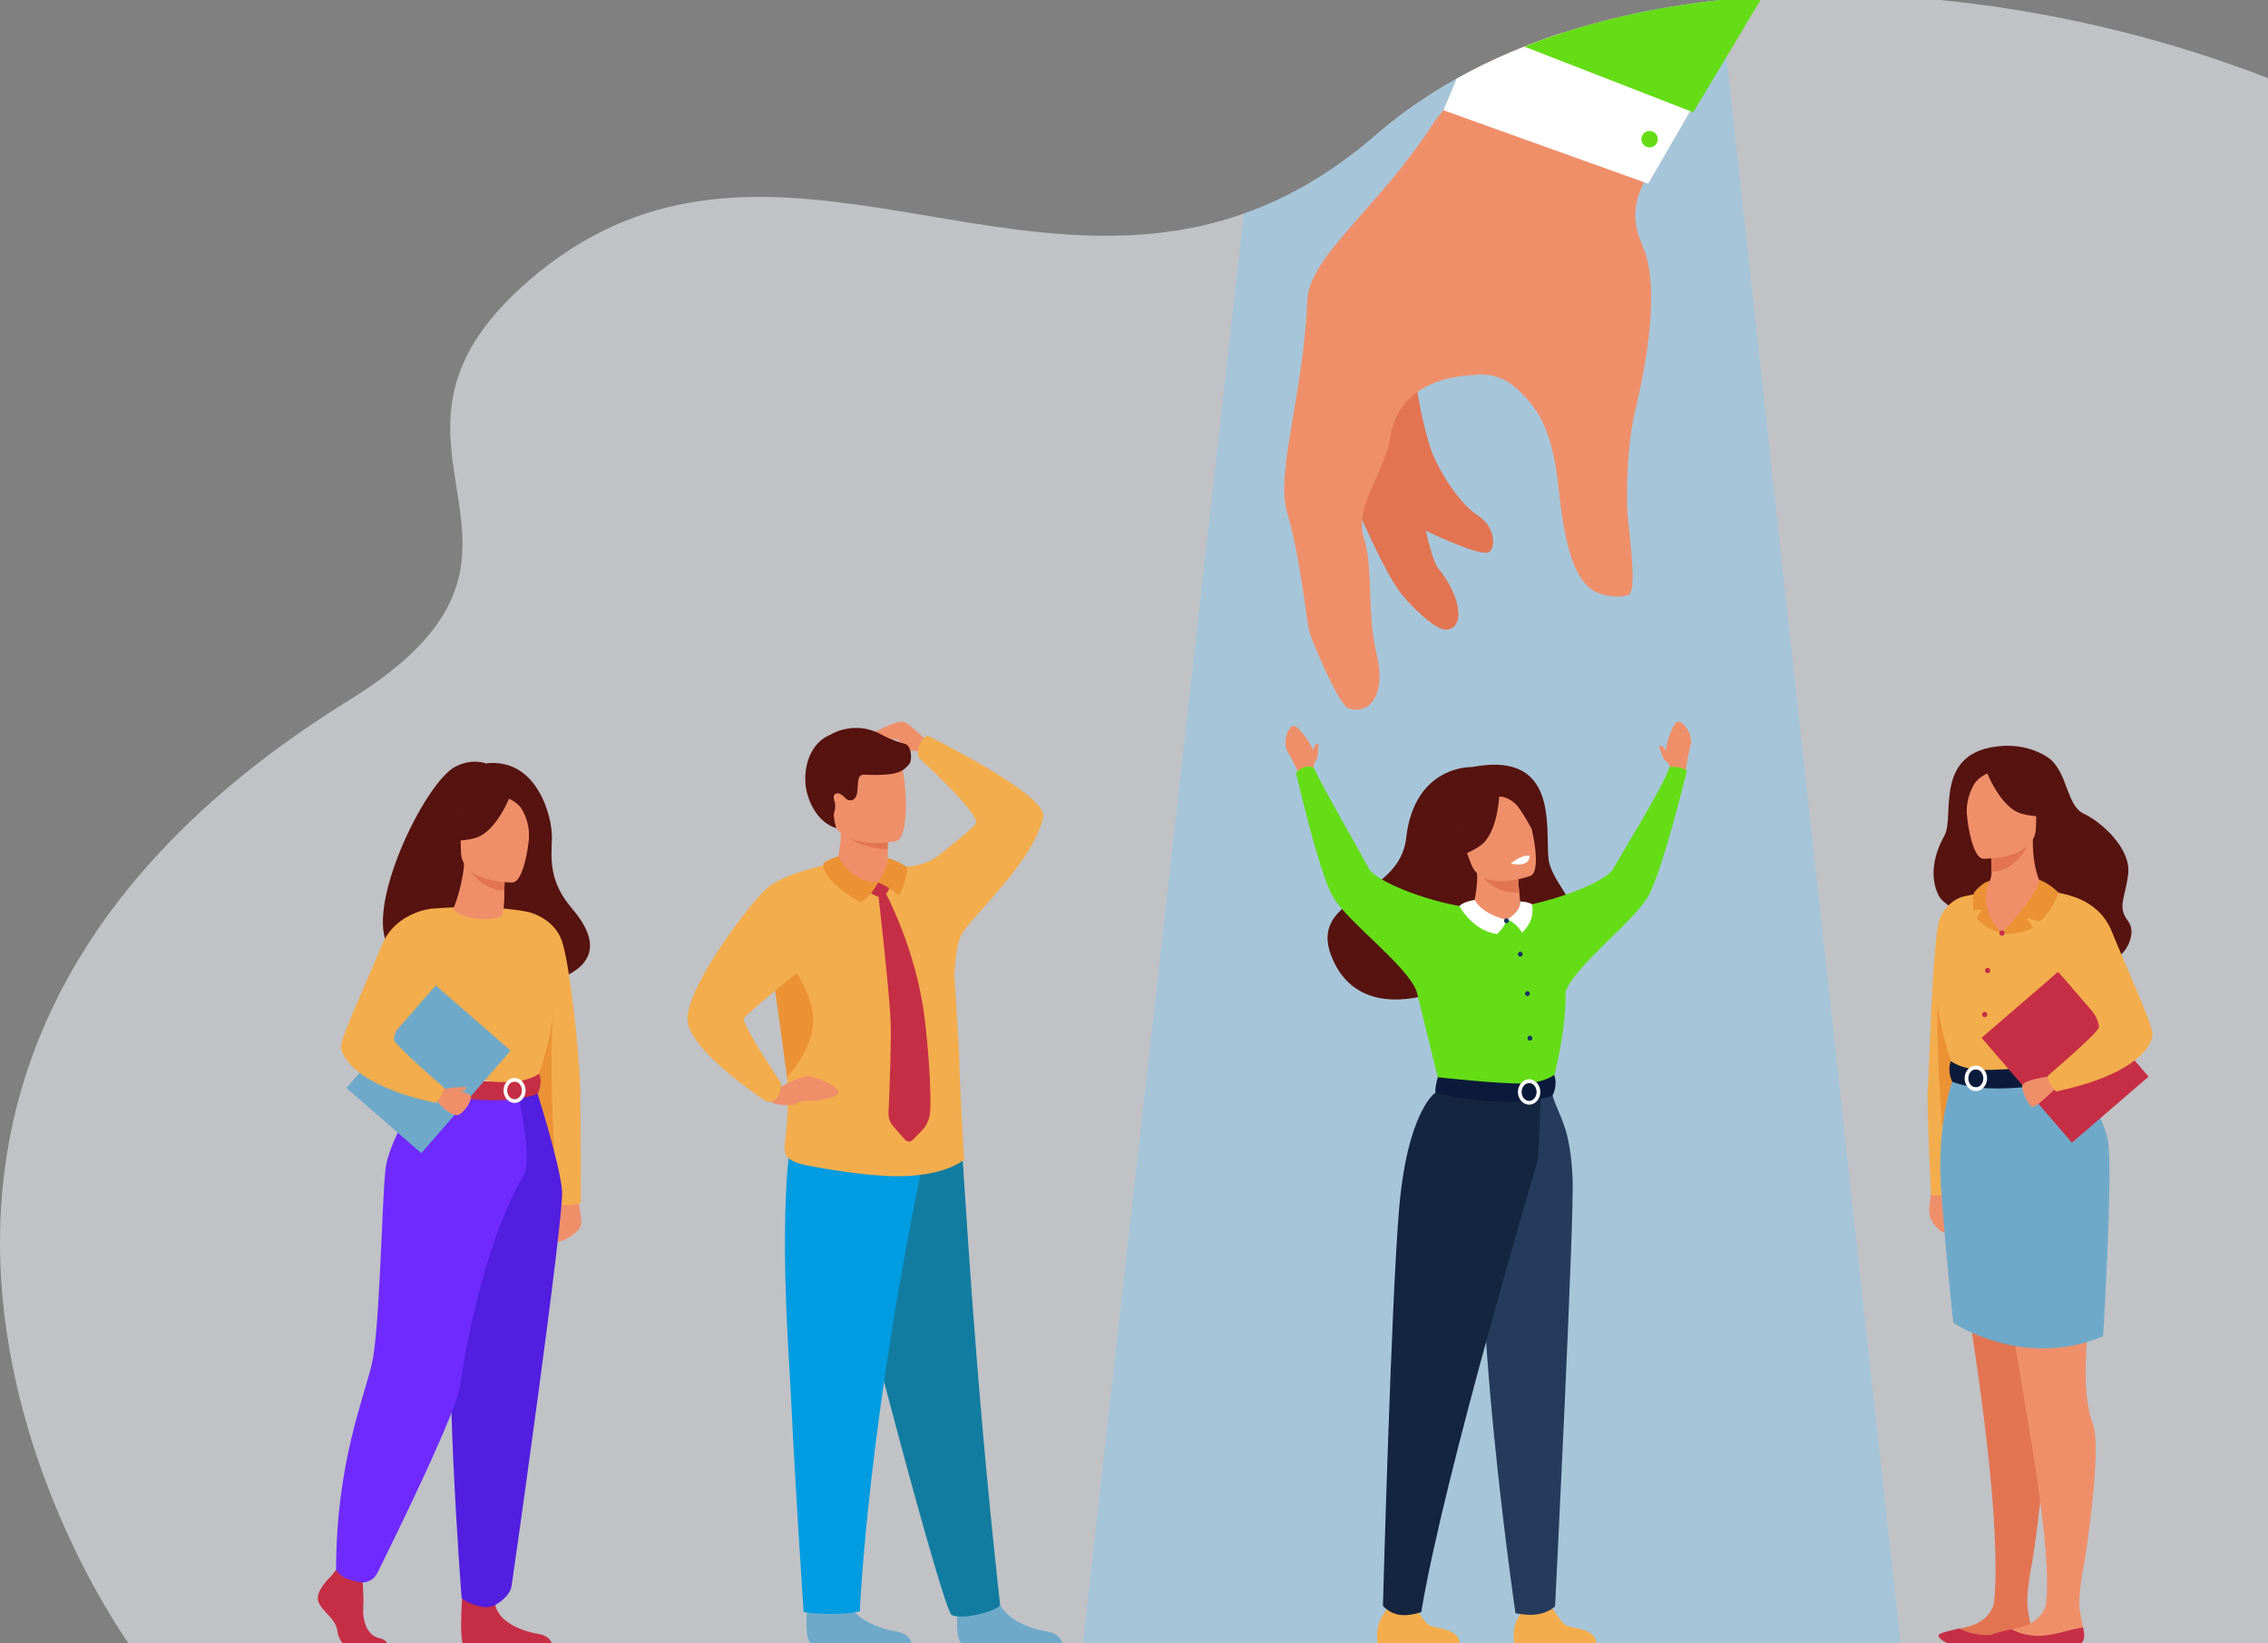 <?xml version="1.0" encoding="utf-8"?>
<!-- Generator: Adobe Illustrator 23.0.0, SVG Export Plug-In . SVG Version: 6.00 Build 0)  -->
<svg version="1.1" id="_x2018_лой_x5F_1" xmlns="http://www.w3.org/2000/svg" xmlns:xlink="http://www.w3.org/1999/xlink"
	 x="0px" y="0px" viewBox="0 0 1508.44 1092.74" style="enable-background:new 0 0 1508.44 1092.74;" xml:space="preserve">
<rect x="0" y="0" width="1508.44" height="1092.74" fill="#808080" stroke="none"/>
<style type="text/css">
	.st0{opacity:0.6;fill:#EBEFF5;}
	.st1{opacity:0.33;fill:#75CDFF;}
	.st2{fill:#F3AD4C;}
	.st3{fill:#253B5C;}
	.st4{fill:#14253F;}
	.st5{fill:#56130F;}
	.st6{fill:#EF8F6A;}
	.st7{fill:#64DD17;}
	.st8{fill:#E27452;}
	.st9{fill:#FFFFFF;}
	.st10{fill:#163560;}
	.st11{fill:#0B1A3B;}
	.st12{fill:#EB9235;}
	.st13{fill:#C62E45;}
	.st14{fill:#F0CAA8;}
	.st15{fill:#521EE0;}
	.st16{fill:#6F2BFF;}
	.st17{fill:#6FA9C9;}
	.st18{fill:#127CA0;}
	.st19{fill:#009CE1;}
</style>
<path class="st0" d="M1508.44,52.01v1043.51c-51.57-0.01-105.94-0.01-162.13-0.02h-0.21c-1.32,0-2.63,0-3.95-0.01
	c-328.02-0.06-717.27-0.26-974.7-0.77c-20.55-0.04-40.25-0.08-59.02-0.13c-17.78-0.04-34.71-0.09-50.72-0.13
	c-9.88-0.03-19.41-0.06-28.56-0.09c-89.49-0.3-143.47-0.67-143.65-1.13l-0.17-0.33c0,0-0.04-0.07-0.08-0.17
	c-0.04-0.1-0.09-0.23-0.09-0.32c-0.67-1.31-267.74-370.22,147.46-627.03c162.45-100.48-10.17-166.81,119.01-278.68
	C500.1,58.16,662.12,200.37,827.2,142.08c29.17-10.29,58.44-26.85,87.74-52.27c16.49-14.29,34.57-26.79,53.92-37.58
	c2.97-1.66,5.96-3.28,8.99-4.86c11.59-6.03,23.6-11.48,35.98-16.39c8.31-3.29,16.77-6.33,25.4-9.13h0.01
	c13.69-4.44,27.75-8.27,42.11-11.51c20.39-4.6,41.39-8.03,62.8-10.34c9.34-1.02,18.76-1.82,28.24-2.42
	c9.63-0.61,19.32-1.01,29.05-1.19c7.13-0.15,14.28-0.18,21.45-0.11c20.64,0.21,41.42,1.3,62.18,3.22
	c5.64,0.51,11.28,1.09,16.91,1.73C1373.86,9.39,1444.96,27.18,1508.44,52.01z"/>
<path class="st1" d="M1264.05,1092.74H720.22L827.2,142.08c29.17-10.29,58.44-26.85,87.74-52.27
	c16.49-14.29,34.57-26.79,53.92-37.58c2.97-1.66,5.96-3.28,8.99-4.86c11.59-6.03,23.6-11.49,35.97-16.39
	c8.31-3.29,16.78-6.33,25.41-9.13h0.01c13.69-4.44,27.75-8.27,42.11-11.51c20.39-4.6,41.39-8.03,62.8-10.34l4.15,37.81
	L1264.05,1092.74z"/>
<g>
	<path class="st2" d="M970.95,1092.74h-54.79c0,0-1.31-8.35,1.55-14.69c2.74-6.08,7.01-9.83,7.4-14.49
		c3.48,3.59,7.77,5.89,15.69,4.83c0.97,1.57,6.27,10,9.51,12.33C953.88,1083.29,969.85,1082.37,970.95,1092.74z"/>
	<path class="st2" d="M1061.83,1092.74h-54.79c0,0-1.31-8.35,1.55-14.69c2.74-6.08,7.01-9.83,7.4-14.49
		c3.48,3.59,7.77,5.89,15.69,4.83c0.97,1.57,6.27,10,9.51,12.33C1044.76,1083.29,1060.73,1082.37,1061.83,1092.74z"/>
	<path class="st3" d="M1045.91,782.95c1.37,25.75-11.63,285.29-11.63,285.29s-3.26,3.76-11.02,5.27c-6.86,1.34-15.33-0.6-15.33-0.6
		s-41.7-285.57-10.62-323.96c0.7-0.87,1.44-1.71,2.21-2.51c1.02-1.06,3.37-1.69,3-2.99c-8.85-30.66,29.96-15.28,30.09-14.86
		C1037.36,743.95,1044.08,748.57,1045.91,782.95z"/>
	<path class="st4" d="M1025.67,709.91l-71.04,16.86c0,0-18.87,12.15-24.28,79.42c-5.26,65.29-10.56,261.78-10.56,261.78
		s4.13,5.19,11.51,6.09c6.51,0.8,13.95-1.9,13.95-1.9c15.06-90.96,77.72-301.29,77.72-301.29L1025.67,709.91z"/>
	<path class="st5" d="M979.09,510.13c0,0-38.38-1.55-43.87,47.31c-4.63,41.28-68.78,38.13-48.2,82
		c20.58,43.87,77.45,18.96,87.19,11.37c9.75-7.58,64.99-24.91,70.95-36.83c5.96-11.91-9.61-23.39-14.49-39.05
		C1025.8,559.28,1041.64,498.15,979.09,510.13z"/>
	<g>
		<path class="st6" d="M1111,510.38c0,0-1.32-6.59-2.81-11.61c-0.66-2.23,3.93-16.83,7.1-18.63c3.17-1.8,11.44,8.04,9.1,15.59
			c-1.2,3.88-3.18,16.51-3.18,16.51L1111,510.38z"/>
		<path class="st6" d="M1111,510.38c0,0-1.73-3.82-3.28-4.44c-1.56-0.62-3.23-6.86-4.37-9.34c0,0,1.1-1.62,3.04,0.46
			c1.18,1.27,3.81,5,3.81,5L1111,510.38z"/>
	</g>
	<path class="st6" d="M874.24,496.36c-0.34,0.69-0.8,1.93-1.22,3.1c-0.01-0.32-0.01-0.63-0.01-0.94
		c-0.02-2.32-8.68-14.95-12.25-15.74c-3.56-0.79-8.59,11.04-4.14,17.57c2.29,3.36,9.32,18.42,9.32,18.42l7.78-8.33
		c0,0,0.53-4.16,1.84-5.2c1.31-1.05,1.08-7.51,1.45-10.21C877.01,495.03,875.48,493.8,874.24,496.36z"/>
	<path class="st5" d="M980.97,579.14c0,0-11.27-8.92-16.45-18.12c-3.7-6.56-9.22-33.75,18.16-39.15c0,0,7.83-1.91,16.63,0.41
		c7,1.84,18.06,7.23,16.86,33.07l0.31,8.48L980.97,579.14z"/>
	<path class="st7" d="M942.39,659.99l15.45,63.07l73.22,3.19c0,0,14.83-52.75,8.69-76.77c-6.14-24.01-15.51-40.69-15.51-40.69
		s-22.75-5.47-63.04-2.27L942.39,659.99z"/>
	<path class="st7" d="M1002.96,603.96c26.3-2.44,65.23-17.11,70.1-26.27c4.88-9.15,32.82-53.84,37.39-67.59c0,0,3.41-0.25,5.46,0.07
		c2.76,0.42,6.12,2.07,6.12,2.07s-16.3,67.3-25.94,84.12c-9.65,16.82-49.49,46.58-54.92,63.62
		C1035.73,677.03,995.03,604.7,1002.96,603.96z"/>
	<path class="st7" d="M980.59,603.96c-26.3-2.44-65.23-17.11-70.1-26.27c-4.87-9.15-30.73-54.05-36.77-67.26c0,0-2.8-1.14-6.03-0.28
		c-3.35,0.89-5.68,3.83-5.68,3.83s14.83,65.55,24.47,82.37c9.65,16.82,50.48,46.58,55.91,63.62
		C947.81,677.03,988.51,604.7,980.59,603.96z"/>
	<g>
		<path class="st6" d="M978.5,607.73c1.43-3.25,4.75-19.31,3.8-27.35l1.54,0.06l25.83,1c0,0,0.13,6.25,0.77,12.07
			c0,0.05,0.01,0.1,0.02,0.15c0.54,5.06,0.93,7.54,0.53,13.93c-0.18,2.88-9.46,4.99-20.25,4.74
			C986.88,612.24,977.56,609.88,978.5,607.73z"/>
		<path class="st8" d="M1009.67,581.45c0,0,0.13,6.25,0.77,12.07c-14.24,1.3-22.89-7.87-26.6-13.07L1009.67,581.45z"/>
		<path class="st6" d="M1017.99,582.5c0,0-32.57,12.02-39.74-8.38c-7.17-20.4-16.21-32.58,4.29-41.12
			c20.49-8.54,27.29-2.18,31.34,4.05C1017.92,543.27,1026.27,578.85,1017.99,582.5z"/>
		<path class="st5" d="M997.27,527.27c0,0-0.58,27.08-13.11,35.44s-19.79,6.77-19.79,6.77s7.62-12.09,4.68-27.5
			C969.06,541.99,986.52,518.25,997.27,527.27z"/>
		<path class="st5" d="M995.73,530c0,0,4.79-1.79,12.1,4.51c3.35,2.88,10.85,16.72,10.85,16.72s1.06-18.64-9.76-25.18
			C997.45,519.1,995.73,530,995.73,530z"/>
		<path class="st9" d="M1004.97,574.23c0,0,4.55,1.62,9.23-0.03c3.21-1.13,3.21-5.19,3.21-5.19s-2.44-0.28-5.96,1.15
			C1007.93,571.6,1004.97,574.23,1004.97,574.23z"/>
	</g>
	<path class="st9" d="M1001.94,611.68c0,0-15.71-3.16-21.11-13.16c0,0-7.43,1.06-10.17,4.06c0,0,8.6,16.4,25.07,18.64
		C995.73,621.23,1001.42,615.95,1001.94,611.68z"/>
	<path class="st9" d="M1011.03,599.49c0,0,5.35,0.23,7.88,1.9c0,0,2.83,10.39-6.61,18.82c0,0-5.08-8.02-10.36-8.53
		C1001.94,611.68,1011.76,606.7,1011.03,599.49z"/>
	<path class="st10" d="M1000.31,612.35c0-0.9,0.73-1.62,1.63-1.62s1.63,0.73,1.63,1.62c0,0.9-0.73,1.63-1.63,1.63
		S1000.31,613.24,1000.31,612.35z"/>
	<path class="st10" d="M1009.53,634.63c0-0.9,0.73-1.63,1.62-1.63c0.9,0,1.63,0.73,1.63,1.63c0,0.9-0.73,1.62-1.63,1.62
		C1010.25,636.25,1009.53,635.53,1009.53,634.63z"/>
	<path class="st10" d="M1014.28,660.83c0-0.9,0.73-1.62,1.63-1.62c0.9,0,1.63,0.73,1.63,1.62c0,0.9-0.73,1.63-1.63,1.63
		C1015.01,662.45,1014.28,661.73,1014.28,660.83z"/>
	<circle class="st10" cx="1017.53" cy="690.48" r="1.63"/>
	<path class="st11" d="M1033.63,714.9c0,0-6.88,5.44-20.54,5.71c-16.32,0.33-56.74-4.16-56.74-4.16s-1.8,5.02-1.72,10.32
		c0,0,49.38,12.46,77.98,1.82C1032.62,728.59,1036.31,721.65,1033.63,714.9z"/>
	<g>
		<path class="st9" d="M1024.45,725.95c0-0.04,0-0.08-0.01-0.12c-0.09-2.48-1.15-4.68-2.75-6.15c-1.28-1.17-2.91-1.87-4.68-1.87
			c-2.2,0-4.19,1.09-5.54,2.82c-0.91,1.14-1.54,2.55-1.78,4.11c-0.03,0.19-0.06,0.38-0.07,0.57c-0.03,0.3-0.05,0.61-0.05,0.93
			c0,2.52,0.98,4.79,2.54,6.34c1.31,1.3,3.03,2.09,4.9,2.09c2.47,0,4.67-1.37,6.02-3.47c0.9-1.39,1.43-3.1,1.43-4.96
			C1024.46,726.14,1024.46,726.04,1024.45,725.95z M1017.01,732.2c-0.14,0-0.28-0.01-0.42-0.02c-2.54-0.26-4.56-2.82-4.56-5.94
			c0-0.28,0.02-0.56,0.06-0.83c0.03-0.35,0.09-0.68,0.18-1c0.52-1.92,1.83-3.41,3.46-3.92c0.41-0.14,0.84-0.21,1.28-0.21
			c0.18,0,0.36,0.01,0.54,0.04c2.22,0.28,4.01,2.32,4.36,4.93c0.04,0.19,0.06,0.39,0.06,0.59c0.02,0.13,0.02,0.26,0.02,0.4
			c0,2.71-1.51,4.99-3.58,5.71C1017.97,732.12,1017.5,732.2,1017.01,732.2z"/>
	</g>
</g>
<g>
	<path class="st6" d="M383.6,793.39c0,0,3.85,17.04,2.75,21.71c-1.1,4.67-13.05,12.09-17.52,10.72c-4.47-1.37-0.62-24.74,7.08-28.59
		C383.6,793.39,383.6,793.39,383.6,793.39z"/>
	<path class="st5" d="M380.39,604.15c-15.36-17.93-13.78-32.76-13.32-46.56c0.46-13.8-9.57-53.92-43.97-49.88
		c0,0-9.01-3.66-20.25,2.17c-19.08,9.9-55.83,83.86-46.79,114.4c2.14,7.24,6.85,12.04,14.98,12.96c3.52,0.41,7.69,0.08,12.57-1.09
		c-0.8-1.55,5.41-4.57,13.62-5.71c14.1-1.95,34.1,1.64,34.6,27.8c0,0,7.43-0.18,17.08-1.61c5.99-0.9,12.84-2.27,19.3-4.37
		c3.57-1.17,7.03-2.56,10.16-4.23C392.7,640.43,400.12,627.18,380.39,604.15z"/>
	<path class="st2" d="M351.61,606.6c0,0,17.17,3.92,22.27,19.67c5.1,15.75,11.37,72.35,11.92,97.44
		c0.49,22.29,0.55,76.28,0.55,76.28s-7.15,3.57-17.52,0l-21.7-110.5L351.61,606.6z"/>
	<path class="st12" d="M368.62,765.96c0,0-3.74-61.57-0.63-91.84c2.49-24.22-27.83,46.54-25.77,59.41
		C344.29,746.39,368.62,765.96,368.62,765.96z"/>
	<path class="st13" d="M219.99,1048.52c0,0-10.41,9.5-8.38,16.26c2.03,6.75,11.43,11.25,12.7,19.51
		c1.27,8.25,6.35,12.75,10.92,12.75c4.57,0,21.8,0,21.8,0s3.37-5.81-4.76-7.56c-8.13-1.75-11.19-11.45-10.68-20.45
		c0.51-9-0.76-21.01-0.76-21.01l-17.27-4L219.99,1048.52z"/>
	<path class="st13" d="M308.13,1052.55c0,0-3.75,40.26,0.83,42.51l58.51-0.12c0,0,0-6.75-9.4-8.25c-9.4-1.5-25.91-7-28.7-19.26
		C326.57,1055.18,308.13,1052.55,308.13,1052.55z"/>
	<path class="st2" d="M263.12,652.98c0,0-0.87,12.29,0,27.04c0.58,9.78,10.47,22.88,11.87,26.11c3.52,8.13,7.49,9.45,7.49,9.45
		l30.72,7.53l10.8,2.64l34.06-10.17c0,0,15.51-43.3,9.29-67.68c-6.23-24.38-15.75-41.3-15.75-41.3s-23.09-5.55-63.99-2.31
		L263.12,652.98z"/>
	<path class="st14" d="M272.11,684.01c0.58,9.78,1.48,18.88,2.88,22.12c3.52,8.13,7.49,9.45,7.49,9.45l30.72,7.53l13.34-3.92
		c0,0-44.54-6.75-39.6-45.07L272.11,684.01z"/>
	<path class="st15" d="M355.9,722.16c0,0,16.87,52.5,17.95,70.38c1.08,17.88-32.24,253.95-33.59,262.18
		c-1.26,7.76-10.91,12.71-10.91,12.71s-4.43,2.62-10.76,0.83c-8.78-2.48-11.56-5.45-11.56-5.45s-13.13-168.36-5-228.51
		c8.13-60.14,8.22-112.15,8.22-112.15H355.9z"/>
	<path class="st16" d="M284.43,720.59c0,0-25.73,34.52-28.13,57.86c-2.4,23.34-3.76,105.32-8.87,128.07
		c-5.11,22.75-23.89,66.54-23.89,137.5c0,0,1.95,4.07,7.98,6.23c1.93,0.69,4.51,1.37,7.02,1.94c4.97,1.14,10.07-1.29,12.34-5.86
		c12.69-25.56,53.13-107.99,55.2-125.11c1.47-12.11,14.23-92.25,42.08-139.28c6.69-11.29-4.1-56.19-4.1-56.19L284.43,720.59z"/>
	<path class="st13" d="M358.6,714.05c0,0-6.77,5.36-20.22,5.63c-16.07,0.32-55.89-4.1-55.89-4.1s-1.77,4.94-1.7,10.16
		c0,0,48.63,12.27,76.81,1.79C357.59,727.54,361.23,720.7,358.6,714.05z"/>
	<g>
		<path class="st9" d="M349.03,722.15c-0.44-1.27-1.15-2.38-2.06-3.25c-0.05-0.05-0.1-0.09-0.15-0.14
			c-0.53-0.49-1.12-0.89-1.75-1.19c-0.87-0.42-1.83-0.65-2.84-0.65c-2.17,0-4.12,1.07-5.44,2.77c-0.59,0.72-1.05,1.55-1.36,2.46
			c-0.03,0.07-0.06,0.14-0.07,0.21c-0.28,0.81-0.43,1.69-0.45,2.6c-0.01,0.09-0.01,0.17-0.01,0.26c0,2.49,0.97,4.73,2.51,6.25
			c1.28,1.28,2.97,2.05,4.82,2.05c1.2,0,2.34-0.33,3.34-0.92c1.03-0.59,1.91-1.45,2.57-2.49c0.9-1.37,1.42-3.06,1.42-4.89
			C349.56,724.13,349.38,723.1,349.03,722.15z M342.23,731.09h-0.07c-0.1,0-0.2-0.01-0.29-0.02c-2.54-0.22-4.54-2.76-4.54-5.85
			v-0.05c0.01-1.1,0.27-2.14,0.73-3.02c0.13-0.26,0.27-0.5,0.44-0.73c0.64-0.9,1.5-1.57,2.48-1.87c0.4-0.13,0.82-0.2,1.25-0.2
			c0.18,0,0.36,0.01,0.53,0.04c0.45,0.05,0.88,0.18,1.28,0.38c0.12,0.06,0.24,0.12,0.35,0.19c0.83,0.49,1.53,1.25,2.01,2.19
			c0.46,0.9,0.73,1.95,0.73,3.07c0,2-0.83,3.76-2.11,4.81c-0.43,0.37-0.91,0.64-1.42,0.83
			C343.17,731.01,342.71,731.09,342.23,731.09z"/>
	</g>
	
		<rect x="251.71" y="665.93" transform="matrix(-0.754 -0.657 0.657 -0.754 32.469 1434.438)" class="st17" width="66.06" height="90.43"/>
	<path class="st6" d="M293.72,723.71c0,0,19.5,1.72,19.44,6.05c-0.06,4.33-6.18,11.89-9.07,11.89c-6.6,0-13.83-9.88-13.83-9.88
		L293.72,723.71z"/>
	<path class="st2" d="M287.62,604.29c0,0-24.37,1.71-33.71,24.42c-9.34,22.71-27.07,60.84-27.07,67.26c0,6.41,9.9,26.19,63.08,37.56
		c0,0,5.5-5.79,5.17-10.36c0,0-33.19-28.51-33.11-31.84c0.17-6.3,5.44-14.62,34.59-43.78C304.49,639.62,287.62,604.29,287.62,604.29
		z"/>
	<path class="st6" d="M296.65,724.12c0,0,4.42-0.99,7.31-1.01c2.89-0.02,6.35-0.58,6.37,0.39c0.04,1.8-5.77,2.42-5.77,3.25
		C304.56,727.58,296.65,724.12,296.65,724.12z"/>
	<g>
		<path class="st6" d="M301.62,603.94c1.81-3.41,7.01-20.73,6.97-29.73l1.54,0.26l25.93,4.35c0,0-0.59,6.91-0.61,13.43
			c0,0.05,0,0.11,0,0.16c-0.03,5.66,0.07,8.44-1.06,15.45c-0.51,3.16-10.11,4.32-20.97,2.69
			C309.56,609.96,300.42,606.19,301.62,603.94z"/>
		<path class="st8" d="M336.07,578.81c0,0-0.59,6.91-0.61,13.43c-14.51-0.35-22.18-11.56-25.32-17.78L336.07,578.81z"/>
		<path class="st6" d="M340.91,586.92c0,0-34.33,0.57-34.36-20.82c-0.02-21.39-4.47-35.72,17.45-36.98
			c21.92-1.27,26.19,6.89,27.93,14.03C353.68,550.28,349.84,586.23,340.91,586.92z"/>
		<path class="st5" d="M339.64,528.6c0,0-9.4,25.09-23.83,28.8c-14.43,3.71-20.68-0.16-20.68-0.16s11.07-8.79,13.36-24.14
			C308.49,533.11,332.55,516.65,339.64,528.6z"/>
		<path class="st5" d="M337.31,530.63c0,0,6.97,2.61,9.84,7.69c2.81,4.97,5.2,11.56,4.64,19.63c0,0,7.08-17.05-0.88-26.7
			C342.48,521.03,337.31,530.63,337.31,530.63z"/>
	</g>
</g>
<g>
	<path class="st17" d="M639.49,1092.68c-4.95-3.02-2.13-25.55-2.13-25.55s23.06-18.45,26.23-4.32c3.17,14.12,21.91,20.46,32.57,22.2
		c7.36,1.19,9.64,5.27,10.35,7.68H639.49z"/>
	<path class="st17" d="M539.26,1092.68c-4.95-3.02-2.13-25.55-2.13-25.55s23.06-18.45,26.23-4.32c3.17,14.12,21.91,20.46,32.57,22.2
		c7.36,1.19,9.64,5.27,10.35,7.68H539.26z"/>
	<path class="st18" d="M555.34,769.94c0,22.2,8.62,53.47,8.62,53.47c6.57,31.82,63.57,248.73,69.06,250.79
		c9.16,3.45,32.5-3.79,32.13-7.05c-17.77-159.44-24.03-291.75-25.06-296.88C637.17,768.03,566.37,745.21,555.34,769.94z"/>
	<path class="st6" d="M620.8,497.51c0,0-15.57-16.99-20.39-17.56c-4.81-0.57-24.63,8.93-25.77,12.68s21.8-3.75,23.08,0
		c1.27,3.75,2.69,6.3,9.2,6.58c6.51,0.28,12.18,3.96,12.18,3.96L620.8,497.51z"/>
	<path class="st6" d="M590.4,570.58l-0.02,4c0,0,0.89,12.51-11.75,14.34c-12.64,1.83-22.22-4.88-21.88-14.54
		c1.14-7.48,2.39-12.61,2.47-18.8c0.03-2.3-0.1-4.74-0.45-7.49l24.5-0.6l7.21,1.44L590.4,570.58z"/>
	<path class="st8" d="M590.49,548.93l-0.07,16.11c-27.74-2.07-31.29-14.19-31.64-16.95l24.5-0.6L590.49,548.93z"/>
	<path class="st6" d="M595.93,559.45c0,0-38.24,7.73-42.68-16.16c-4.44-23.89-12.37-38.98,11.85-44.92
		c24.23-5.94,30.68,2.29,34.1,9.9C602.62,515.88,605.76,556.83,595.93,559.45z"/>
	<path class="st19" d="M618.83,749.94c-41.62,189.55-46.96,321.69-46.96,321.69s-12.48,3.65-37.36,0.55c0,0-5.7-83.97-8.6-146.87
		c-0.85-18.44-9.54-127.32,2.44-180.1C533.18,723.93,623.56,728.42,618.83,749.94z"/>
	<path class="st2" d="M641.24,771.24c0,0-12.36,11.25-45.01,11.04c-20.52-0.13-48.27-4.91-60.68-7.48
		c-16.7-3.46-14.04-9.5-12.69-21.87c1.74-15.85,2.43-44.58-6.48-93.27c-1.31-7.19-2.84-14.81-4.6-22.88
		c-7.5-34.37,35.71-54.29,41.29-62.4c31.74,29.11,40.6,2.11,40.6,2.11l0.01-0.01c0.32,0,15.04,2.13,28.5-5.91
		c12.86-7.69,11.77,41.48,11.79,57.36c0.02,17.05,3.56,59.09,4.05,77.62C638.65,729.59,641.24,771.24,641.24,771.24z"/>
	<path class="st2" d="M693.86,543.17c-0.27,1.38-0.64,2.82-1.12,4.33c0,0.01-0.01,0.01-0.01,0.01
		c-9.4,29.83-48.61,63.98-53.82,75.11c-3.06,6.54-4.32,25.82-4.22,25.22L605.96,583c0,0,41.37-31.09,43.11-35.5
		c2.63-6.68-37.84-43.39-37.84-43.39s-2.02-3.18,0.46-9.01c1.94-4.55,5.16-5.86,5.16-5.86S696.71,528.48,693.86,543.17z"/>
	<path class="st12" d="M523.52,716.63c-2.93-20.06-3.07-24.62-10.29-73.3c2.72,0.55,12.17-4.03,16.76,3.78
		C543.33,669.78,547.69,687.15,523.52,716.63z"/>
	<path class="st6" d="M513.12,726.32c0,0,19.85-12,26-10.48c6.15,1.52,19.5,7.32,18.67,10.87c-0.83,3.55-16.33,5.97-19.03,5.55
		c-2.7-0.42-7.05,0.07-8.82,1.6c-1.77,1.52-15.84,2.09-17.55-2.02C510.67,727.71,513.12,726.32,513.12,726.32z"/>
	<path class="st2" d="M553.06,574.38c0,0-30.35,5.93-42.16,15.69c-12.07,9.98-56.33,69-53.53,89.45
		c2.84,20.75,52.06,52.87,52.06,52.87s9.66,3.21,10-12.18c0,0-25.97-38.39-24.6-42.83c0.86-2.79,39.13-33.49,39.13-33.49
		L553.06,574.38z"/>
	<path class="st13" d="M618.72,738.5c-0.19,5.18-2.3,10.1-5.93,13.81l-5.7,5.83c-1.43,1.46-3.8,1.4-5.15-0.14l-7.91-9.03
		c-2.12-2.42-3.22-5.57-3.08-8.78c0.32-7.16,0.9-20.95,1.24-34.26c0.28-10.78,0.41-21.24,0.13-27.59
		c-0.9-20.26-8.29-84.64-8.29-84.64h4.87c0,0,13.37,24.44,21.47,58.23c2,8.32,3.67,17.19,4.75,26.42
		C615.12,678.34,619.58,715.09,618.72,738.5z"/>
	<path class="st13" d="M577.26,588.66l13.53-3.24c0,0,1.77,0.15,1.72,2.36c-0.05,2.2-3.81,8.64-5.48,9.16
		C585.37,597.45,574.06,593.12,577.26,588.66z"/>
	<path class="st12" d="M547.48,574.97c-0.11-2.11,10.07-5.48,10.07-5.48s7.65,17.14,26.48,17.41c0,0-5.37,10.45-11.69,13.15
		C572.34,600.06,548.11,587.49,547.48,574.97z"/>
	<path class="st12" d="M584.04,586.91c0,0,6.33-9.92,6.36-16.33c0,0,7.31,2.06,12.91,6.32c0,0-0.78,12.33-5.6,18.52
		C597.71,595.41,591.49,589.84,584.04,586.91z"/>
	<path class="st5" d="M537.05,528.49c5.82,19.57,19.28,22.3,19.28,22.3s-1.14-2.28-1.77-8.22c-0.08-0.75,0.12-1.82,0.44-2.89
		c0.75-2.51,0.68-5.16-0.17-7.64c-0.57-1.68-0.57-3.3,0.83-4.1c2.24-1.28,4.96,1.06,6.66,2.95c1.12,1.25,2.87,1.73,4.46,1.21
		c0.01,0,0.02-0.01,0.03-0.01c6.6-2.19,0.59-17.19,7.8-16.87c23.82,1.04,25.94-2.67,29.81-6.64c2.79-2.87,1.63-12.67-2.23-13.73
		c-4.02-1.11-9.87-2.93-16-6.32c-17.99-9.92-33.77-0.02-33.71,0.04C536.79,494.76,533.07,515.11,537.05,528.49z"/>
</g>
<g>
	<path class="st8" d="M885.3,283.17c0,0,31.16,11.8,37.46,21.32c6.3,9.52,7.65,36.98,17.47,44.23c3.06,2.26,41.33,20.67,49.21,18.78
		c5.33-1.28,6.1-16.63-6.6-24.71c-12.86-8.17-26.1-30.7-30.23-41.48c-7.03-18.4-15.45-65.27-9.3-58.81l35.35-25.81l-44.07,3.74
		L885.3,283.17z"/>
	<path class="st8" d="M901,334.25c0,0,19.21,45.91,31.22,61.04c4.82,6.07,22.49,24.47,30.14,23.51c12.64-1.58,8.88-23.29-6.17-41.25
		c-4.12-4.91-12.94-43.72-15.13-62.4c-5.46-46.44-8.72-74.41-8.72-74.41L901,334.25z"/>
	<g>
		<path class="st6" d="M1144.72,29.9c-6.61,10.37-12.74,20.14-18.03,28.72c-2.94,4.79-5.62,9.21-7.96,13.16
			c-3.78,6.37-6.67,11.5-8.39,14.97c-4.4,8.86-12.75,21.2-16.82,34.37v0.02c-0.01,0.02-0.02,0.04-0.03,0.06
			c-10.66,20.37-4.27,34.68-0.54,43.51c9.23,21.91,5.52,62.98-5.21,107.68c-5.85,24.38-6,55.73-5.39,67.8
			c0.2,3.96,1.31,12.82,2.23,22.32c1.29,13.24,2.2,27.72-0.27,31.94c-0.71,1.21-2.6,1.92-5.07,2.19c-6.26,0.73-16.3-1.23-20.63-4.5
			c-12.95-9.78-18.23-32.16-22.3-69.74c-3.87-35.8-13.27-50.06-24.54-61.16c-7.33-7.21-15.79-13.41-31.21-11.89
			c-1.81,0.18-7.6,0.34-14.84,1.83c-7.08,1.46-15.55,4.19-23,9.48c-2.58,1.83-5.05,3.96-7.29,6.47
			c-5.11,5.69-9.06,13.24-10.67,23.27c-0.05,0.32-0.11,0.63-0.17,0.95v0.02c0,0,0,0,0,0.01c-0.7,3.85-1.8,7.69-3.13,11.47
			c-2.66,7.54-6.23,14.93-9.29,22.13c-3,7.09-5.54,14-6.21,20.7v0.01c-0.4,3.99-0.15,7.9,1.06,11.73
			c3.92,12.46,3.87,26.77,4.48,42.32v0.01c0.43,11.24,1.21,23.13,4.1,35.42c6.94,29.58-6.51,39.96-18.36,36.04
			c-0.15-0.05-0.3-0.1-0.45-0.15c-3.71-1.35-11.01-15.55-16.92-28.66c-4.43-9.81-8.08-19.01-8.86-21.76
			c-2.46-8.57-5.18-45.79-15.15-80.61c-7.44-25.97,11.39-80.1,13.56-139.93c1.08-29.77,47.58-61.64,84.12-118.44
			c1.97-3.05,4.46-5.73,6.64-8.64l0.01-0.01c6.22-8.31,12.1-16.86,17.66-25.61c11.59-6.03,23.6-11.49,35.97-16.39
			c8.31-3.29,16.78-6.33,25.41-9.13h0.01c13.69-4.44,27.75-8.27,42.11-11.51C1104.41,15.74,1125.42,22.35,1144.72,29.9z"/>
		<path class="st9" d="M1131.75,60.74l-7.6,13.14l-27.93,48.29l-2.73-0.98L960.05,73.33l0.14-0.34l0.01-0.01l8.67-20.75
			c2.97-1.66,5.96-3.28,8.99-4.86c11.59-6.03,23.6-11.49,35.97-16.39c8.31-3.29,16.78-6.33,25.41-9.13h0.01l87.45,36.76
			L1131.75,60.74z"/>
		<path class="st7" d="M1172.39-2.42l-24.09,40.22l-22.1,36.88l-2.05-0.8l-0.58-0.22l-4.84-1.88h-0.01l-104.89-40.79
			c8.31-3.29,16.78-6.33,25.41-9.13h0.01c13.69-4.44,27.75-8.27,42.11-11.51c20.39-4.6,41.39-8.03,62.8-10.34
			C1153.49-1.02,1162.91-1.82,1172.39-2.42z"/>
		<path class="st7" d="M1091.68,92.13c0.24-3.01,2.87-5.26,5.88-5.02c3.01,0.24,5.26,2.87,5.02,5.88c-0.24,3.01-2.87,5.26-5.88,5.02
			C1093.68,97.78,1091.44,95.14,1091.68,92.13z"/>
	</g>
</g>
<g>
	<path class="st6" d="M1285.28,790.21c0,0-4.06,14.76-0.96,20.74c3.09,5.98,9.04,11.13,11.9,7.74c2.86-3.4-2.71-25.03-2.71-25.03
		L1285.28,790.21z"/>
	<path class="st5" d="M1332.24,496.1c0,0,15.57-1.64,29.38,7.36c13.81,9,12.32,32.22,24.29,37.72c11.97,5.5,31.44,23.34,29.55,39.87
		c-1.89,16.53-7.59,21.8,0.02,31.68c7.62,9.88-5.78,34.43-27.88,26.94c-22.1-7.5-90.98-30.48-97.88-43.5
		c-6.9-13.02-3.35-28.2,3.63-40.65C1300.33,543.08,1285.07,498.77,1332.24,496.1z"/>
	<path class="st8" d="M1310.39,878.71c11.04,71.09,20.05,147.68,15.77,187.96c-3.41,11.27-13.8,14.97-22.97,16.39l6.26,6.9
		l17.73,1.11l23.72-9.2c0,0-1.34-4.68-2.39-12.84c-1.21-9.48,3.29-31.12,3.29-31.12s11.93-74.74,5.45-91.57
		c-1.84-4.78-3.04-10.25-3.77-16.19v-0.01c-1.86-15.12-0.68-33.27,0.69-50.92c1.48-19.17,3.18-37.74,1.44-51.16
		c-7.95-61.24-7.78-114.17-7.78-114.17l-46.44-0.24c0,0-13.36,37.31-7.39,69.4C1299.07,810.33,1304.98,843.85,1310.39,878.71z"/>
	<path class="st2" d="M1305.22,596.42c0,0-10.13,2.56-15.03,14.48c-4.89,11.91-7.07,102.85-7.98,112.65
		c-0.9,9.8,2.12,70.92,2.12,70.92s7.16,2.52,12.51-1.57c19.42-14.85,10.53-97.22,10.53-97.22L1305.22,596.42z"/>
	<path class="st12" d="M1291.74,749.89c0,0-5.24-71.51-2.37-90.04c1.01-6.56,12.76,4.83,14.1,21.6
		C1304.8,698.23,1291.74,749.89,1291.74,749.89z"/>
	<path class="st13" d="M1331.49,1093.66c-10.33-1.34-7.61,1.32-22.1,1.33c-14.48,0.01-19.41-4.84-20.09-6.92
		c-0.6-1.84,6.4-3.3,13.88-5.02l0.27,0.19c0,0,9.08,5.08,21.02,4.03c9.73-0.85,19.71-4.77,26.42-5.41c0.4,2.2,0.8,4.46,0.6,6.73
		C1350.93,1095.05,1341.82,1095,1331.49,1093.66z"/>
	<path class="st6" d="M1336.58,871.48c11.04,71.09,28.51,155.44,24.23,195.72c-3.41,11.27-13.8,14.97-22.97,16.39l6.26,6.9
		l17.73,1.11l23.72-9.2c0,0-1.34-4.68-2.39-12.84c-1.21-9.48,3.3-31.12,3.3-31.12s11.93-74.74,5.45-91.57
		c-1.84-4.78-3.04-10.25-3.77-16.19v0c-1.86-15.12-0.68-33.28,0.69-50.92c1.48-19.17,3.18-37.74,1.44-51.16
		c-7.95-61.24-7.78-114.17-7.78-114.17l-46.44-0.24c0,0-13.35,37.31-7.39,69.4C1333.72,810.86,1331.17,836.63,1336.58,871.48z"/>
	<path class="st13" d="M1366.14,1094.2c-10.33-1.34-7.61,1.32-22.1,1.33c-14.48,0.01-19.41-4.84-20.09-6.92
		c-0.6-1.84,6.4-3.3,13.88-5.02l0.27,0.19c0,0,9.08,5.08,21.02,4.03c9.73-0.85,19.7-4.77,26.42-5.41c0.4,2.2,0.8,4.46,0.6,6.73
		C1385.59,1095.58,1376.47,1095.53,1366.14,1094.2z"/>
	<path class="st2" d="M1395.02,644.09c0,0,0.82,12.51-0.14,27.52c-0.64,9.95-10.78,23.22-12.22,26.51
		c-3.63,8.25-7.67,9.57-7.67,9.57l-31.3,7.5l-11.01,2.63l-34.61-10.53c0,0-15.56-44.15-9.09-68.92
		c6.47-24.77,16.24-41.95,16.24-41.95s39.91-10.16,70.73-0.98L1395.02,644.09z"/>
	<path class="st17" d="M1291.17,793.23c3.61,46.93,7.93,86.47,7.93,86.47s21.8,14.85,52.74,16.89l0,0h0.01
		c14.14,0.93,30.18-0.81,46.93-7.87c0,0,6.96-113.26,3-131.33c-3.96-18.07-21.79-42.99-21.79-42.99l-80.79,2.7
		C1299.2,717.11,1287.56,746.29,1291.17,793.23z"/>
	<path class="st11" d="M1297.53,705.73c0,0,6.86,5.49,20.55,5.83c16.35,0.41,56.89-3.87,56.89-3.87s1.77,5.04,1.67,10.35
		c0,0-49.55,12.23-78.17,1.42C1298.48,719.46,1294.82,712.48,1297.53,705.73z"/>
	<g>
		<path class="st9" d="M1321.55,716.36c-0.05-0.71-0.19-1.39-0.4-2.04c-0.06-0.19-0.13-0.39-0.2-0.58
			c-0.32-0.79-0.74-1.52-1.24-2.16c-1.36-1.73-3.33-2.83-5.53-2.84c-1.77-0.01-3.41,0.68-4.69,1.84c-0.05,0.05-0.1,0.1-0.15,0.14
			c-0.25,0.24-0.49,0.5-0.71,0.77c-0.52,0.65-0.96,1.38-1.28,2.18c-0.4,0.98-0.64,2.05-0.67,3.19c-0.01,0.09-0.01,0.19-0.01,0.29
			c-0.01,1.86,0.52,3.58,1.41,4.98c0.33,0.51,0.7,0.97,1.11,1.38c1.31,1.31,3.02,2.11,4.9,2.12c1.88,0.01,3.6-0.77,4.92-2.07
			c1.57-1.54,2.57-3.8,2.58-6.33C1321.59,716.94,1321.58,716.65,1321.55,716.36z M1314.53,723.14c-0.15,0.01-0.29,0.02-0.43,0.02
			c-0.49,0-0.96-0.09-1.41-0.26c-2.06-0.74-3.56-3.04-3.55-5.74c0-0.13,0-0.25,0.02-0.38c0.06-1.15,0.4-2.21,0.94-3.09
			c0.55-0.92,1.33-1.65,2.23-2.06c0.41-0.2,0.84-0.32,1.29-0.38c0.18-0.02,0.36-0.03,0.54-0.03c0.44,0,0.87,0.07,1.28,0.21
			c0.99,0.31,1.86,1,2.51,1.91c0.09,0.12,0.17,0.25,0.24,0.39c0.48,0.79,0.79,1.72,0.89,2.72c0.03,0.25,0.04,0.5,0.04,0.76
			C1319.1,720.33,1317.08,722.89,1314.53,723.14z"/>
	</g>
	
		<rect x="1339.09" y="657.15" transform="matrix(0.758 -0.653 0.653 0.758 -126.206 1066.505)" class="st13" width="67.23" height="92.03"/>
	<path class="st6" d="M1363.5,715.9c0,0-18.59,2.08-18.55,6.49c0.04,4.41,4.56,13.49,6.85,13.91c2.29,0.41,15.18-12.17,15.18-12.17
		L1363.5,715.9z"/>
	<path class="st2" d="M1370.34,594.41c0,0,24.79,1.87,34.18,25.03c9.39,23.16,27.22,62.06,27.19,68.59
		c-0.03,6.53-10.21,26.6-64.39,37.89c0,0-5.57-5.92-5.2-10.57c0,0,33.93-28.84,33.86-32.23c-0.14-6.42-5.46-14.91-34.96-44.73
		C1352.99,630.27,1370.34,594.41,1370.34,594.41z"/>
	<path class="st6" d="M1366.45,593.19c-5.02-1.14-9.16-4.69-10.87-9.55c-2.06-5.85-3.67-14.48-3.57-25.29l-1.57,0.3l-26.42,5.09
		c0,0,0.56,8.31,0.53,16.13c0,0.06,0,0.13,0,0.19c0,6.79-4.49,12.77-11.03,14.62c-3.34,0.95,15.76,26.36,17.96,25.88
		C1336.07,619.55,1368.04,593.55,1366.45,593.19z"/>
	<path class="st8" d="M1324.02,563.74c0,0,0.56,8.31,0.53,16.13c14.77-0.34,22.65-13.77,25.88-21.22L1324.02,563.74z"/>
	<path class="st6" d="M1319.05,571.12c0,0,34.94,0.76,35.07-21.01c0.14-21.76,4.74-36.32-17.56-37.73
		c-22.3-1.4-26.69,6.87-28.5,14.13C1306.25,533.77,1309.97,570.36,1319.05,571.12z"/>
	<path class="st5" d="M1320.65,511.77c0,0,9.43,25.58,24.09,29.44c14.66,3.85,21.05-0.05,21.05-0.05s-11.21-9-13.47-24.63
		C1352.33,516.53,1327.93,499.66,1320.65,511.77z"/>
	<path class="st5" d="M1323.01,513.86c0,0-7.11,2.62-10.05,7.77c-2.88,5.04-5.35,11.73-4.83,19.96c0,0-7.12-17.39,1.03-27.17
		C1317.81,504.05,1323.01,513.86,1323.01,513.86z"/>
	<path class="st12" d="M1331.49,620.56c0,0,23.76-25.12,24.7-35.43c0,0,6.02,1.71,13.07,8.64c0,0-5.75,14.2-12.56,18.86
		c0,0-4.93-0.72-8.81-2.34c0,0,2.45,4.11,4.39,6.56C1352.28,616.84,1341.54,622.86,1331.49,620.56z"/>
	<path class="st12" d="M1323.38,585.92c0,0-9.41,16.99,8.1,34.64c0,0-11.04-2.17-16.67-9.99c0,0,1.78-4.17,3.28-5.13
		c0,0-3.31-1.34-5.4,0.59c0,0-1.22-9.14,0.06-11.92C1314.03,591.33,1320.65,585.82,1323.38,585.92z"/>
	<path class="st13" d="M1333.25,620.57c0-0.97-0.78-1.76-1.75-1.77c-0.97,0-1.76,0.78-1.77,1.75c0,0.97,0.78,1.76,1.75,1.77
		C1332.45,622.33,1333.24,621.54,1333.25,620.57z"/>
	<path class="st13" d="M1323.73,645.48c0-0.97-0.78-1.76-1.75-1.77c-0.97,0-1.76,0.78-1.77,1.75c-0.01,0.97,0.78,1.76,1.75,1.77
		C1322.93,647.23,1323.72,646.45,1323.73,645.48z"/>
	<path class="st13" d="M1321.81,674.73c0-0.97-0.78-1.77-1.75-1.77c-0.97-0.01-1.76,0.78-1.77,1.75c0,0.97,0.78,1.77,1.75,1.77
		C1321.02,676.49,1321.81,675.71,1321.81,674.73z"/>
</g>
</svg>
